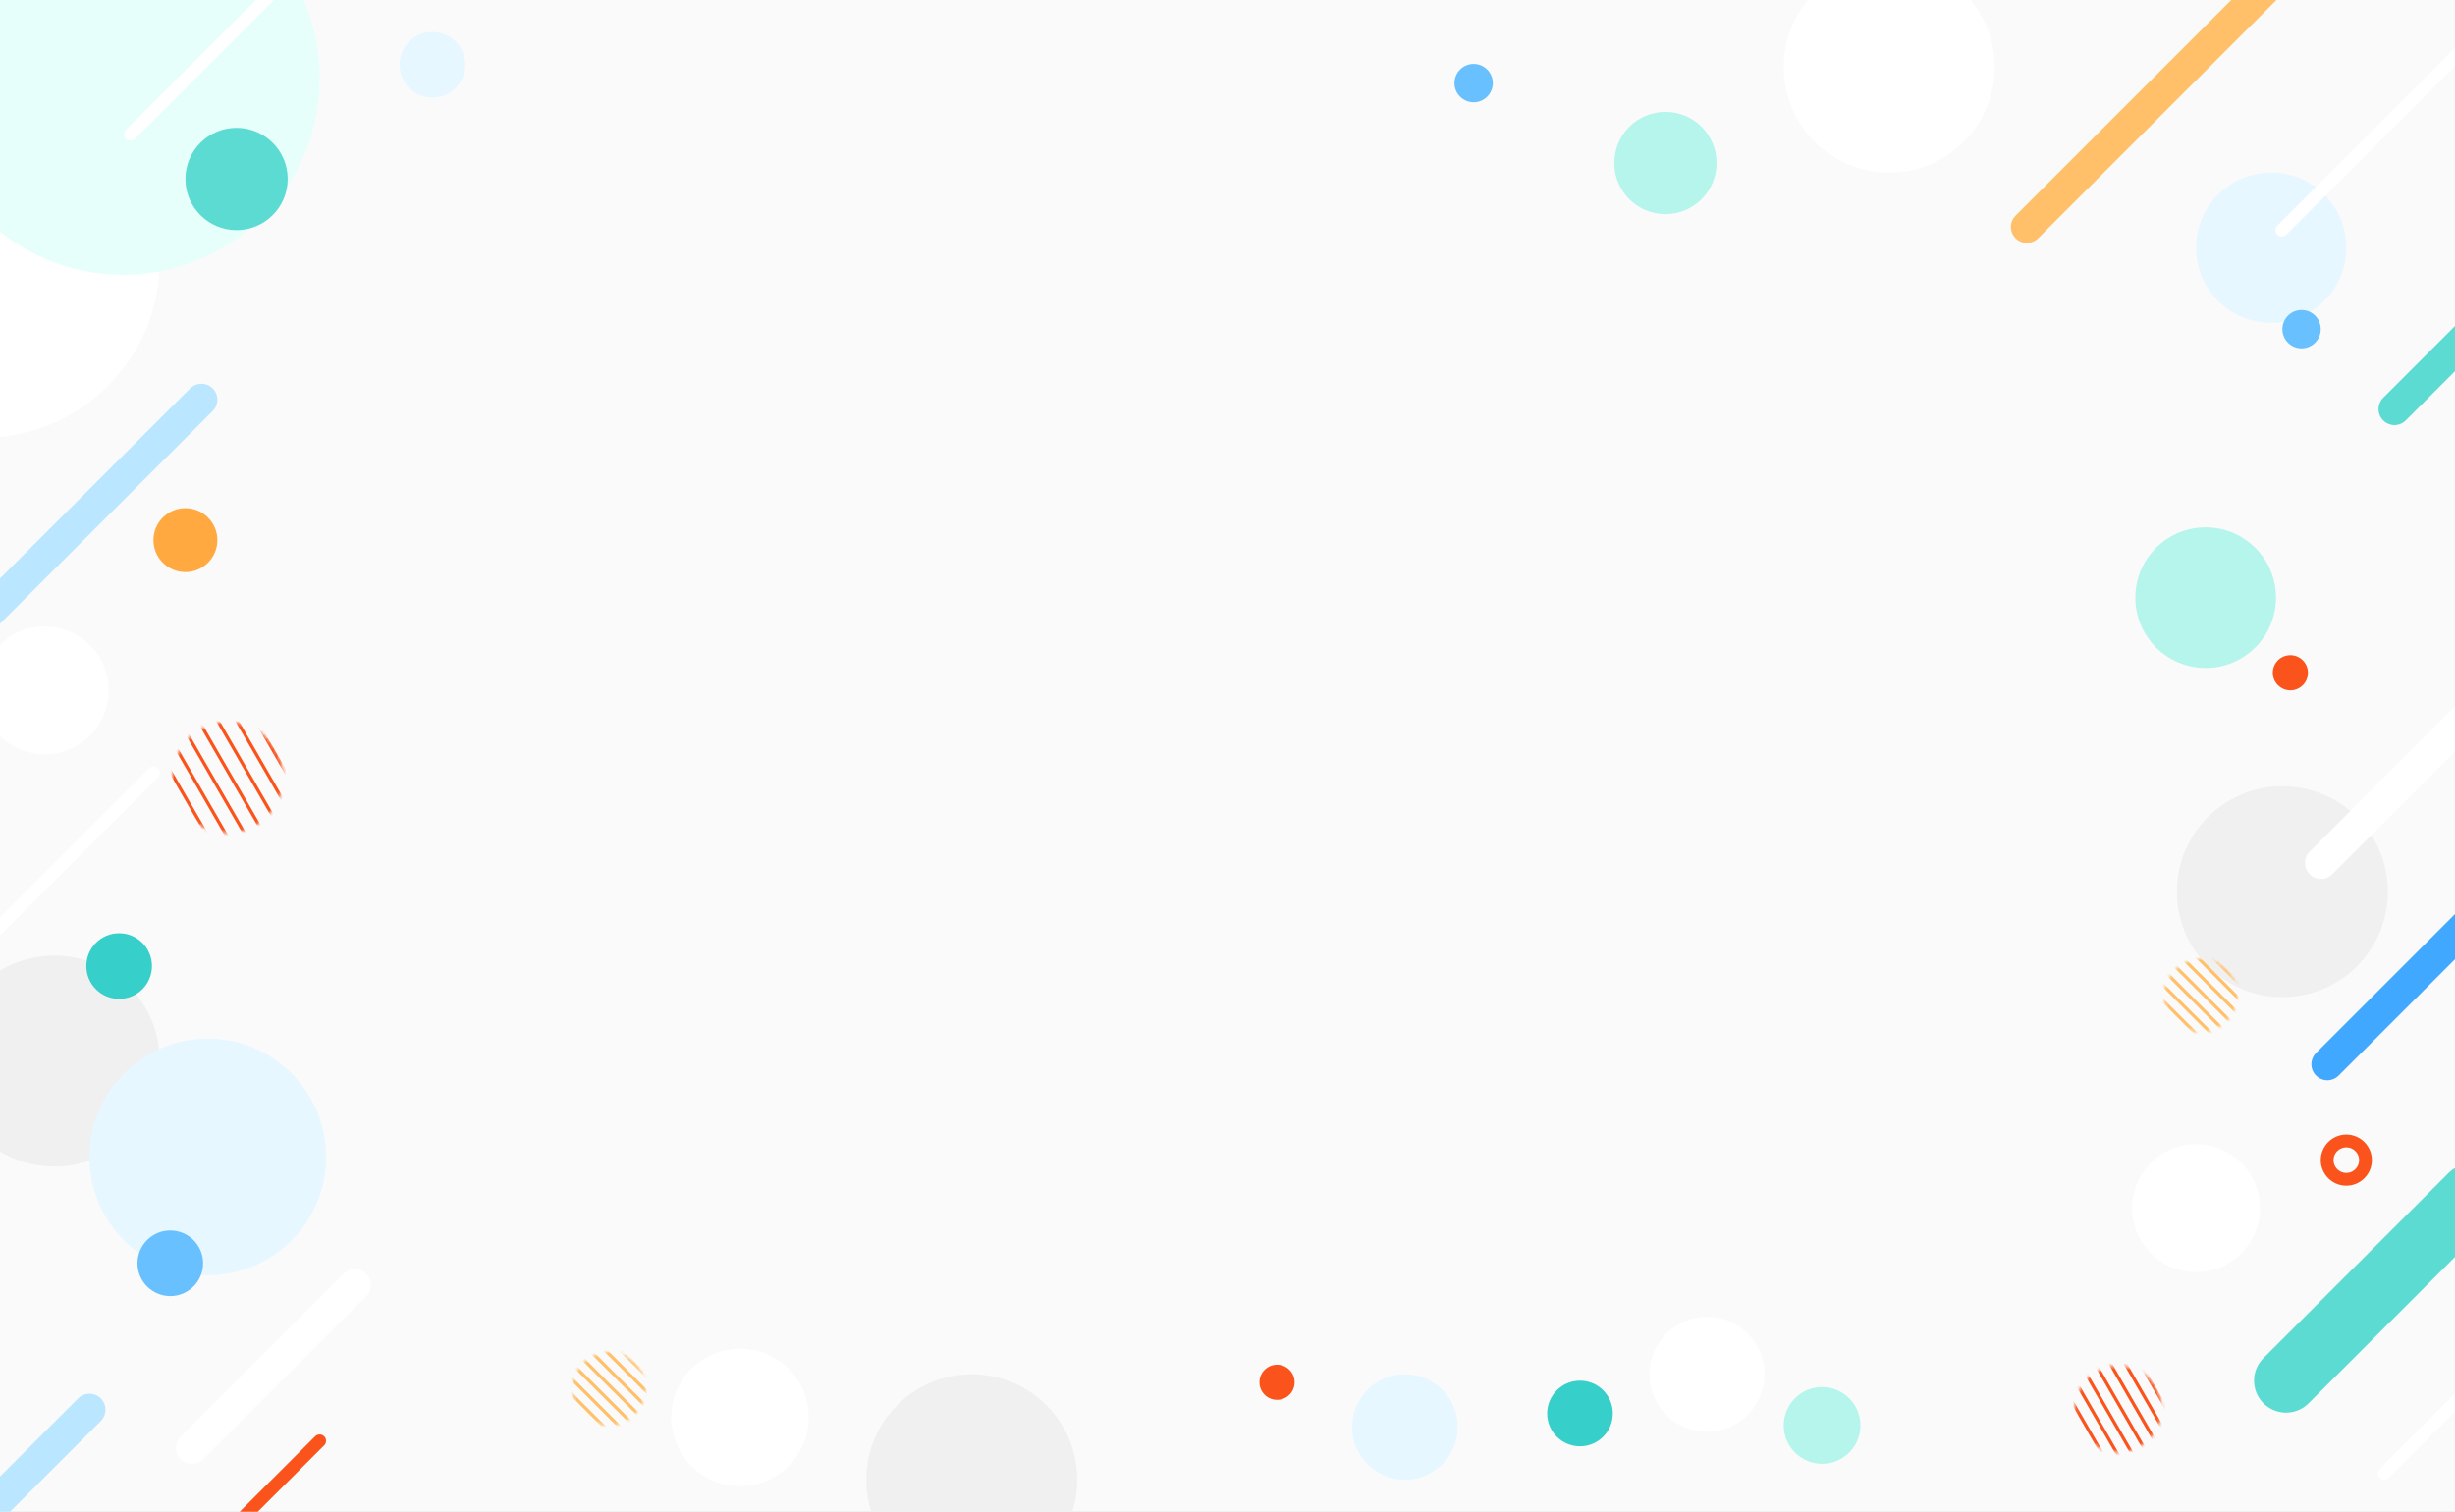 <svg width="768" height="473" viewBox="0 0 768 473" fill="none" xmlns="http://www.w3.org/2000/svg">
<rect x="0" y="0" width="768" height="473" fill="#333333" stroke="none"/>
<g clip-path="url(#clip0)">
<rect width="768" height="473" fill="white"/>
<rect width="768" height="473" fill="#FAFAFA"/>
<circle cx="714" cy="279" r="33" fill="#F0F0F0"/>
<circle cx="304" cy="463" r="33" fill="#F0F0F0"/>
<circle cx="591" cy="21" r="33" fill="white"/>
<circle cx="231.5" cy="443.5" r="21.5" fill="white"/>
<circle cx="534" cy="430" r="18" fill="white"/>
<circle cx="17" cy="332" r="33" fill="#F0F0F0"/>
<circle cx="710.5" cy="77.5" r="23.5" fill="#E6F7FF"/>
<circle cx="439.5" cy="446.5" r="16.5" fill="#E6F7FF"/>
<circle cx="-5.5" cy="81.5" r="55.5" fill="white"/>
<circle cx="38.5" cy="24.5" r="61.5" fill="#E6FFFB"/>
<circle cx="74" cy="56" r="16" fill="#5CDBD3"/>
<circle cx="720" cy="103" r="6" fill="#69C0FF"/>
<circle cx="461" cy="26" r="6" fill="#69C0FF"/>
<circle cx="58" cy="169" r="10" fill="#FFA940"/>
<mask id="mask0" mask-type="alpha" maskUnits="userSpaceOnUse" x="50" y="222" width="43" height="43">
<ellipse cx="71.245" cy="243.245" rx="17.347" ry="17.347" transform="rotate(-75 71.245 243.245)" fill="#C4C4C4"/>
</mask>
<g mask="url(#mask0)">
<line x1="42.08" y1="232.302" x2="81.709" y2="300.94" stroke="#FA541C"/>
<line x1="43.98" y1="225.213" x2="83.608" y2="293.851" stroke="#FA541C"/>
<line x1="45.879" y1="218.124" x2="85.507" y2="286.762" stroke="#FA541C"/>
<line x1="47.778" y1="211.035" x2="87.407" y2="279.673" stroke="#FA541C"/>
<line x1="49.678" y1="203.946" x2="89.306" y2="272.584" stroke="#FA541C"/>
<line x1="51.577" y1="196.857" x2="91.206" y2="265.495" stroke="#FA541C"/>
<line x1="53.477" y1="189.768" x2="93.105" y2="258.407" stroke="#FA541C"/>
<line x1="55.376" y1="182.679" x2="95.005" y2="251.318" stroke="#FA541C"/>
<line x1="57.276" y1="175.59" x2="96.904" y2="244.229" stroke="#FA541C"/>
</g>
<mask id="mask1" mask-type="alpha" maskUnits="userSpaceOnUse" x="646" y="424" width="34" height="34">
<ellipse cx="662.671" cy="440.886" rx="13.612" ry="13.612" transform="rotate(-75 662.671 440.886)" fill="#C4C4C4"/>
</mask>
<g mask="url(#mask1)">
<line x1="639.879" y1="432.245" x2="670.974" y2="486.104" stroke="#FA541C"/>
<line x1="641.369" y1="426.683" x2="672.465" y2="480.542" stroke="#FA541C"/>
<line x1="642.86" y1="421.12" x2="673.955" y2="474.979" stroke="#FA541C"/>
<line x1="644.35" y1="415.558" x2="675.446" y2="469.417" stroke="#FA541C"/>
<line x1="645.84" y1="409.995" x2="676.936" y2="463.854" stroke="#FA541C"/>
<line x1="647.331" y1="404.433" x2="678.427" y2="458.292" stroke="#FA541C"/>
<line x1="648.821" y1="398.87" x2="679.917" y2="452.729" stroke="#FA541C"/>
<line x1="650.312" y1="393.307" x2="681.408" y2="447.167" stroke="#FA541C"/>
<line x1="651.802" y1="387.745" x2="682.898" y2="441.604" stroke="#FA541C"/>
</g>
<circle cx="37.268" cy="302.268" r="10.268" fill="#36CFC9"/>
<circle cx="135.268" cy="20.268" r="10.268" fill="#E6F7FF"/>
<circle cx="494.268" cy="442.268" r="10.268" fill="#36CFC9"/>
<circle cx="65" cy="362" r="37" fill="#E6F7FF"/>
<line x1="734" y1="-28.929" x2="634.071" y2="71" stroke="#FFC069" stroke-width="10" stroke-linecap="round"/>
<line x1="779" y1="98.071" x2="749.071" y2="128" stroke="#5CDBD3" stroke-width="10" stroke-linecap="round"/>
<line x1="784" y1="1.828" x2="713.828" y2="72" stroke="white" stroke-width="4" stroke-linecap="round"/>
<line x1="48" y1="241.828" x2="-22.172" y2="312" stroke="white" stroke-width="4" stroke-linecap="round"/>
<line x1="816" y1="390.828" x2="745.828" y2="461" stroke="white" stroke-width="4" stroke-linecap="round"/>
<circle cx="716.5" cy="210.5" r="5.5" fill="#FA541C"/>
<circle cx="399.5" cy="432.5" r="5.5" fill="#FA541C"/>
<mask id="mask2" mask-type="alpha" maskUnits="userSpaceOnUse" x="677" y="300" width="23" height="23">
<circle cx="688.5" cy="311.5" r="11" transform="rotate(-90 688.5 311.5)" fill="#C4C4C4" stroke="#FFC069"/>
</mask>
<g mask="url(#mask2)">
<line x1="668.065" y1="309.377" x2="705.219" y2="346.531" stroke="#FFC069"/>
<line x1="668.065" y1="304.512" x2="705.219" y2="341.666" stroke="#FFC069"/>
<line x1="668.065" y1="299.646" x2="705.219" y2="336.8" stroke="#FFC069"/>
<line x1="668.065" y1="294.781" x2="705.219" y2="331.935" stroke="#FFC069"/>
<line y1="-0.5" x2="52.544" y2="-0.5" transform="matrix(0.707 0.707 -0.707 0.707 667.712 290.269)" stroke="#FFC069"/>
<line y1="-0.5" x2="52.544" y2="-0.5" transform="matrix(0.707 0.707 -0.707 0.707 667.712 285.404)" stroke="#FFC069"/>
<line y1="-0.5" x2="52.544" y2="-0.5" transform="matrix(0.707 0.707 -0.707 0.707 667.712 280.538)" stroke="#FFC069"/>
<line y1="-0.5" x2="52.544" y2="-0.5" transform="matrix(0.707 0.707 -0.707 0.707 667.712 275.673)" stroke="#FFC069"/>
<line y1="-0.5" x2="52.544" y2="-0.5" transform="matrix(0.707 0.707 -0.707 0.707 667.712 270.808)" stroke="#FFC069"/>
</g>
<mask id="mask3" mask-type="alpha" maskUnits="userSpaceOnUse" x="179" y="423" width="23" height="23">
<circle cx="190.5" cy="434.5" r="11" transform="rotate(-90 190.5 434.5)" fill="#C4C4C4" stroke="#FFC069"/>
</mask>
<g mask="url(#mask3)">
<line x1="170.065" y1="432.377" x2="207.219" y2="469.531" stroke="#FFC069"/>
<line x1="170.065" y1="427.512" x2="207.219" y2="464.666" stroke="#FFC069"/>
<line x1="170.065" y1="422.646" x2="207.219" y2="459.8" stroke="#FFC069"/>
<line x1="170.065" y1="417.781" x2="207.219" y2="454.935" stroke="#FFC069"/>
<line y1="-0.5" x2="52.544" y2="-0.5" transform="matrix(0.707 0.707 -0.707 0.707 169.712 413.269)" stroke="#FFC069"/>
<line y1="-0.5" x2="52.544" y2="-0.5" transform="matrix(0.707 0.707 -0.707 0.707 169.712 408.404)" stroke="#FFC069"/>
<line y1="-0.5" x2="52.544" y2="-0.5" transform="matrix(0.707 0.707 -0.707 0.707 169.712 403.538)" stroke="#FFC069"/>
<line y1="-0.5" x2="52.544" y2="-0.5" transform="matrix(0.707 0.707 -0.707 0.707 169.712 398.673)" stroke="#FFC069"/>
<line y1="-0.5" x2="52.544" y2="-0.5" transform="matrix(0.707 0.707 -0.707 0.707 169.712 393.808)" stroke="#FFC069"/>
</g>
<circle cx="734" cy="363" r="6" stroke="#FA541C" stroke-width="4"/>
<circle cx="53.268" cy="395.268" r="10.268" fill="#69C0FF"/>
<line x1="28" y1="441.071" x2="-21.929" y2="491" stroke="#BAE7FF" stroke-width="10" stroke-linecap="round"/>
<line x1="63" y1="125.071" x2="-21.929" y2="210" stroke="#BAE7FF" stroke-width="10" stroke-linecap="round"/>
<line x1="773" y1="374.142" x2="715.142" y2="432" stroke="#5CDBD3" stroke-width="20" stroke-linecap="round"/>
<line x1="777" y1="219.071" x2="726.071" y2="270" stroke="white" stroke-width="10" stroke-linecap="round"/>
<line x1="786" y1="275.071" x2="728.071" y2="333" stroke="#40A9FF" stroke-width="10" stroke-linecap="round"/>
<line x1="92" y1="-9.172" x2="40.828" y2="42" stroke="white" stroke-width="4" stroke-linecap="round"/>
<line x1="111" y1="402.071" x2="60.071" y2="453" stroke="white" stroke-width="10" stroke-linecap="round"/>
<circle cx="690" cy="187" r="22" fill="#B5F5EC"/>
<circle cx="521" cy="51" r="16" fill="#B5F5EC"/>
<circle cx="570" cy="446" r="12" fill="#B5F5EC"/>
<line x1="100" y1="450.828" x2="71.828" y2="479" stroke="#FA541C" stroke-width="4" stroke-linecap="round"/>
<circle cx="687" cy="378" r="20" fill="white"/>
<circle cx="14" cy="216" r="20" fill="white"/>
</g>
<defs>
<clipPath id="clip0">
<rect width="768" height="473" fill="white"/>
</clipPath>
</defs>
</svg>
